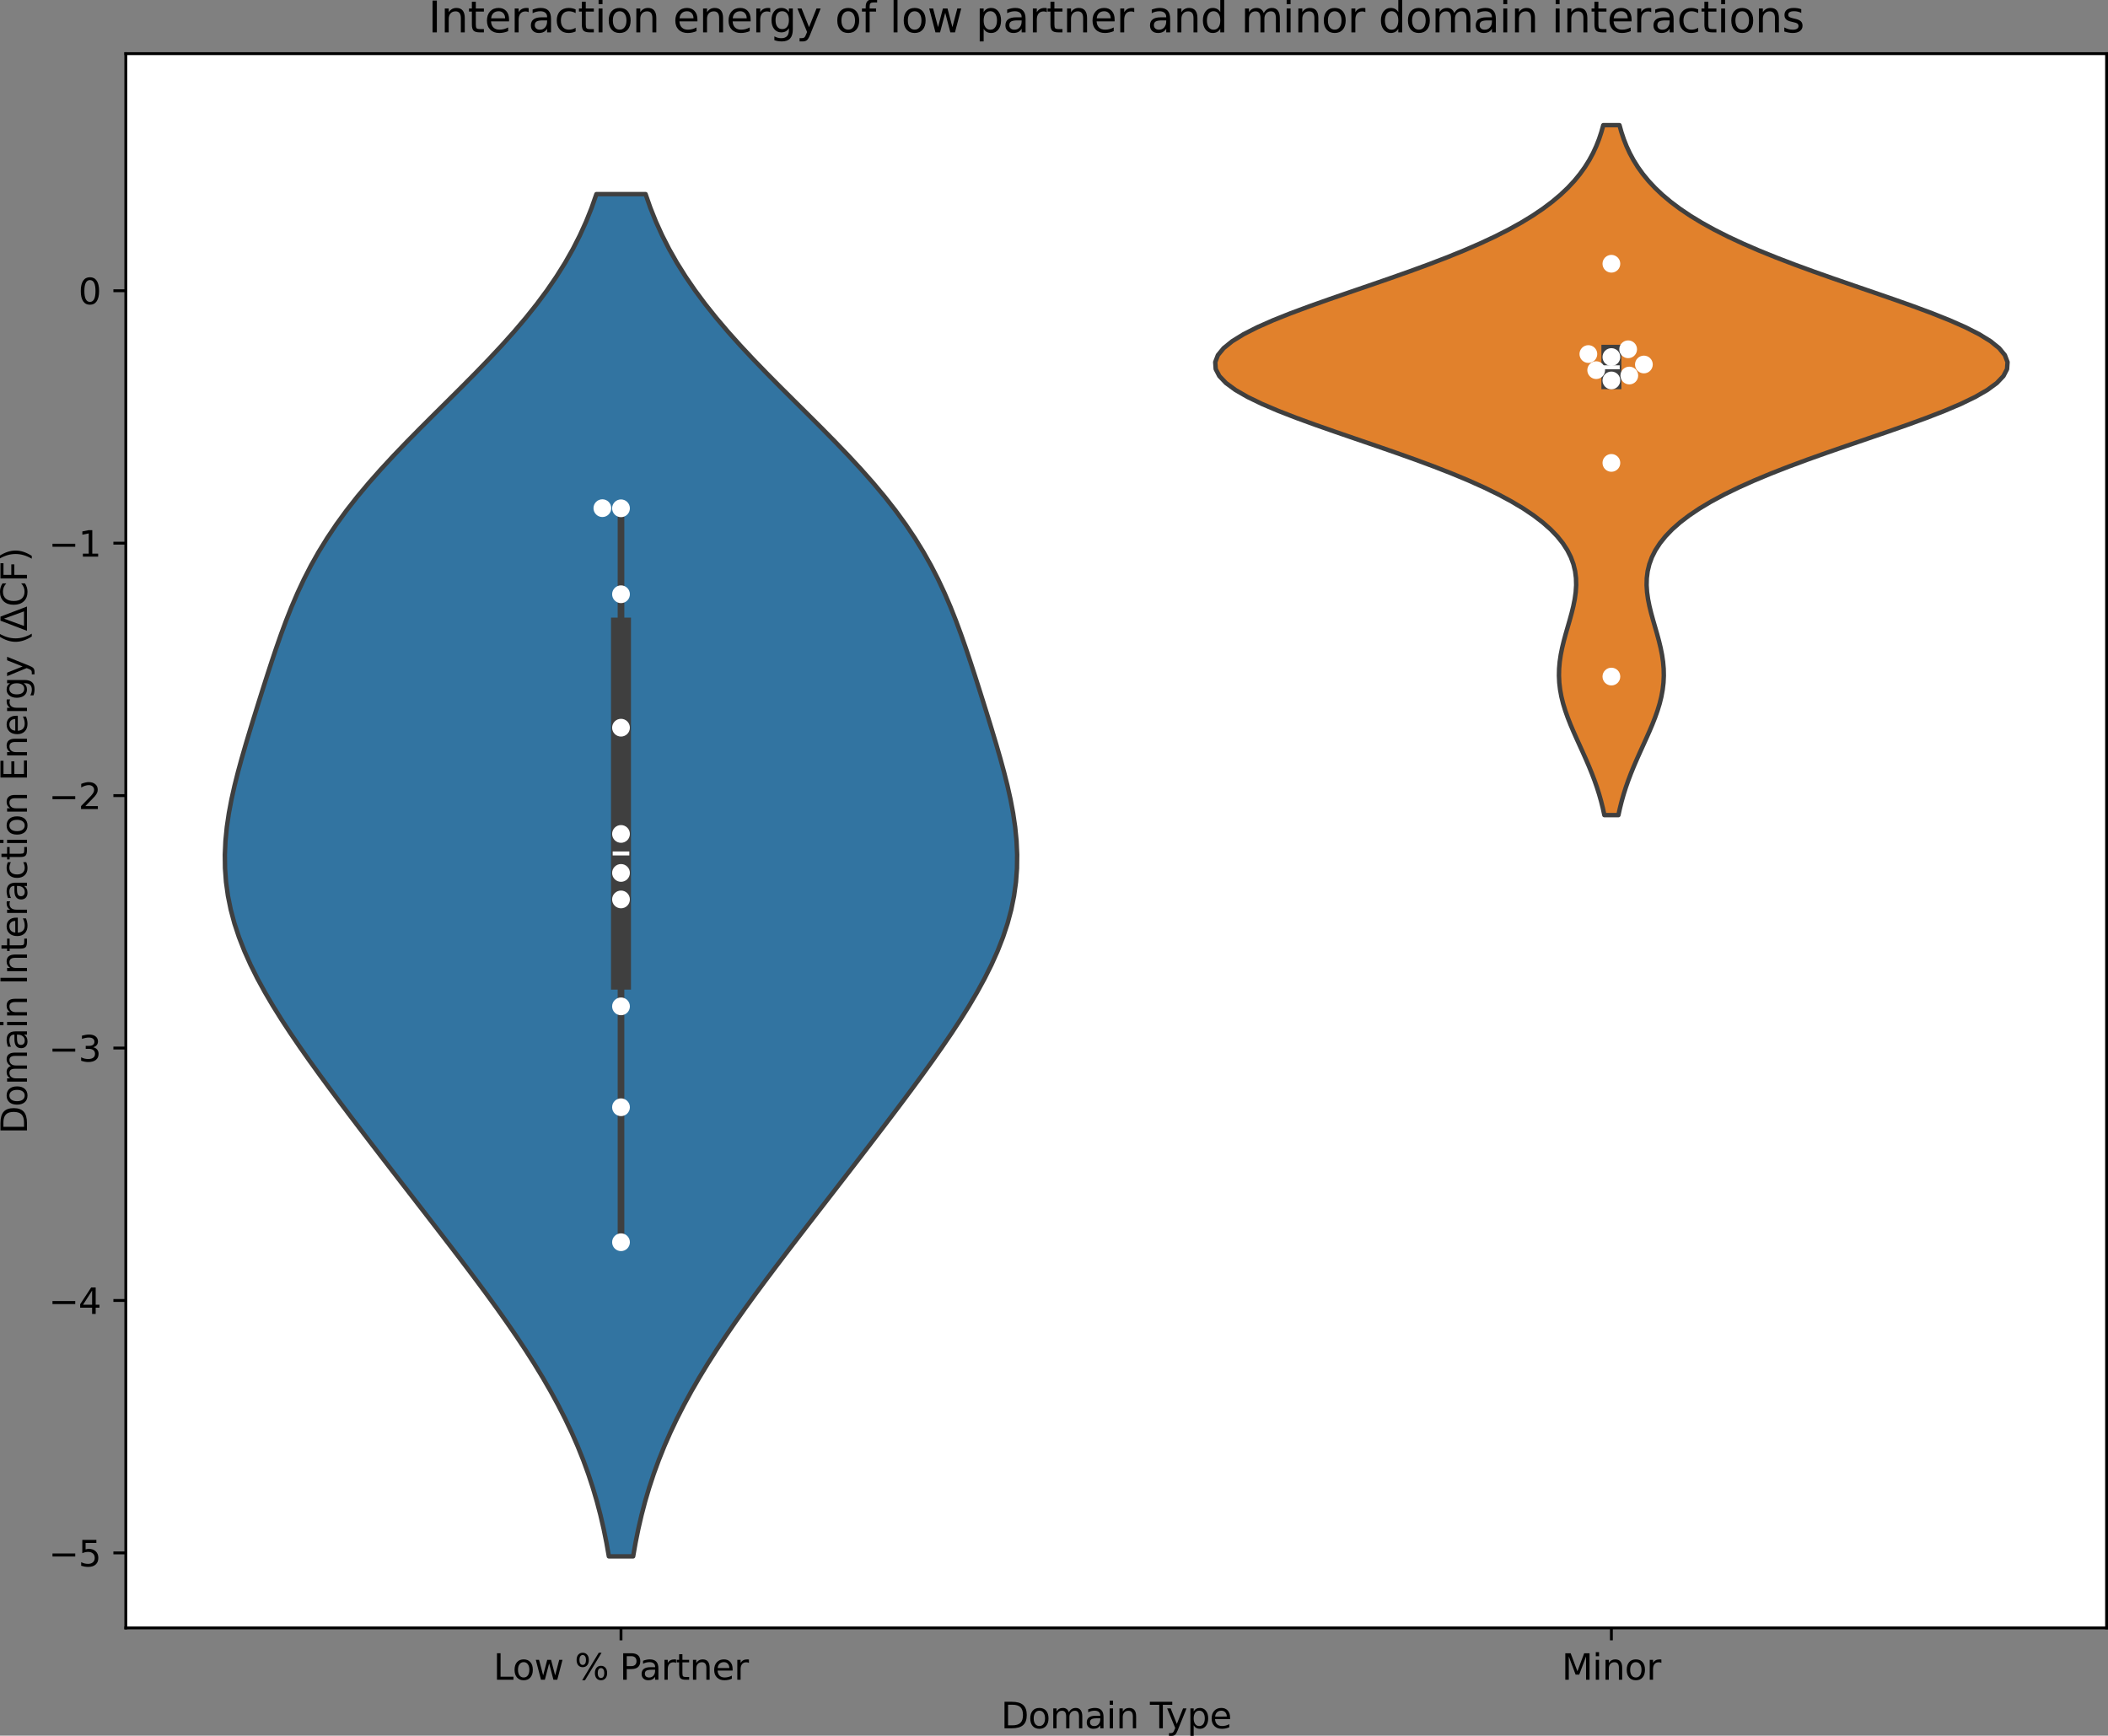 <?xml version="1.0" encoding="UTF-8" standalone="no"?>
<svg
   width="593.842pt"
   height="488.994pt"
   viewBox="0 0 593.842 488.994"
   version="1.1"
   id="svg173"
   sodipodi:docname="interaction_energy_violin.svg"
   inkscape:version="1.3.2 (091e20e, 2023-11-25)"
   inkscape:export-filename="interaction_energy_violin.pdf"
   inkscape:export-xdpi="600"
   inkscape:export-ydpi="600"
   xmlns:inkscape="http://www.inkscape.org/namespaces/inkscape"
   xmlns:sodipodi="http://sodipodi.sourceforge.net/DTD/sodipodi-0.dtd"
   xmlns:xlink="http://www.w3.org/1999/xlink"
   xmlns="http://www.w3.org/2000/svg"
   xmlns:svg="http://www.w3.org/2000/svg"
   xmlns:rdf="http://www.w3.org/1999/02/22-rdf-syntax-ns#"
   xmlns:cc="http://creativecommons.org/ns#"
   xmlns:dc="http://purl.org/dc/elements/1.1/">
  <rect x="0" y="0" width="593.842" height="488.994" fill="#808080" stroke="none"/>
  <sodipodi:namedview
     id="namedview173"
     pagecolor="#ffffff"
     bordercolor="#000000"
     borderopacity="0.25"
     inkscape:showpageshadow="2"
     inkscape:pageopacity="0.0"
     inkscape:pagecheckerboard="0"
     inkscape:deskcolor="#d1d1d1"
     inkscape:document-units="pt"
     inkscape:zoom="0.91609377"
     inkscape:cx="336.75592"
     inkscape:cy="162.64711"
     inkscape:window-width="2560"
     inkscape:window-height="1387"
     inkscape:window-x="1440"
     inkscape:window-y="25"
     inkscape:window-maximized="0"
     inkscape:current-layer="figure_1" />
  <defs
     id="defs1">
    <style
       type="text/css"
       id="style1">*{stroke-linejoin: round; stroke-linecap: butt}</style>
  </defs>
  <g
     id="figure_1"
     transform="translate(-54.558,-54.002)">
    <g
       id="axes_1">
      <g
         id="patch_2">
        <path
           d="M 90,512.64 H 648 V 69.12 H 90 Z"
           style="fill:#ffffff"
           id="path2" />
      </g>
      <g
         id="PolyCollection_1">
        <defs
           id="defs2">
          <path
             id="ma41def77f6"
             d="m 232.919,-83.52 h -6.839 l -0.683,-3.877 -0.786,-3.877 -0.898,-3.877 -1.018,-3.877 -1.145,-3.877 -1.278,-3.877 -1.415,-3.877 -1.556,-3.877 -1.698,-3.877 -1.839,-3.877 -1.978,-3.877 -2.113,-3.877 -2.242,-3.877 -2.363,-3.877 -2.475,-3.877 -2.576,-3.877 -2.667,-3.877 -2.745,-3.877 -2.812,-3.877 -2.867,-3.877 -2.911,-3.877 -2.945,-3.877 -2.969,-3.877 -2.986,-3.877 -2.996,-3.877 -3,-3.877 -3,-3.877 -2.996,-3.877 -2.988,-3.877 -2.978,-3.877 -2.963,-3.877 -2.945,-3.877 -2.92,-3.877 -2.888,-3.877 -2.847,-3.877 -2.794,-3.877 -2.727,-3.877 -2.644,-3.877 -2.543,-3.877 -2.422,-3.877 -2.281,-3.877 -2.119,-3.877 -1.936,-3.877 -1.734,-3.877 -1.515,-3.877 -1.282,-3.877 -1.038,-3.877 -0.788,-3.877 -0.536,-3.877 -0.288,-3.877 -0.049,-3.877 0.176,-3.877 0.383,-3.877 0.569,-3.877 0.73,-3.877 0.865,-3.877 0.975,-3.877 1.059,-3.877 1.12,-3.877 1.163,-3.877 1.19,-3.877 1.208,-3.877 1.222,-3.877 1.238,-3.877 1.262,-3.877 1.3,-3.877 1.356,-3.877 1.434,-3.877 1.536,-3.877 1.662,-3.877 1.814,-3.877 1.988,-3.877 2.181,-3.877 2.389,-3.877 2.605,-3.877 2.824,-3.877 3.039,-3.877 3.243,-3.877 3.429,-3.877 3.59,-3.877 3.723,-3.877 3.822,-3.877 3.884,-3.877 3.908,-3.877 3.893,-3.877 3.839,-3.877 3.749,-3.877 3.626,-3.877 3.473,-3.877 3.294,-3.877 3.096,-3.877 2.883,-3.877 2.659,-3.877 2.431,-3.877 2.202,-3.877 1.977,-3.877 1.76,-3.877 1.552,-3.877 1.357,-3.877 h 13.844 v 0 l 1.357,3.877 1.552,3.877 1.76,3.877 1.977,3.877 2.202,3.877 2.431,3.877 2.66,3.877 2.883,3.877 3.096,3.877 3.294,3.877 3.473,3.877 3.626,3.877 3.749,3.877 3.839,3.877 3.893,3.877 3.908,3.877 3.884,3.877 3.822,3.877 3.723,3.877 3.59,3.877 3.429,3.877 3.243,3.877 3.039,3.877 2.824,3.877 2.605,3.877 2.389,3.877 2.181,3.877 1.988,3.877 1.814,3.877 1.662,3.877 1.536,3.877 1.434,3.877 1.356,3.877 1.3,3.877 1.262,3.877 1.238,3.877 1.222,3.877 1.208,3.877 1.19,3.877 1.163,3.877 1.12,3.877 1.059,3.877 0.975,3.877 0.865,3.877 0.73,3.877 0.569,3.877 0.383,3.877 0.176,3.877 -0.049,3.877 -0.288,3.877 -0.536,3.877 -0.788,3.877 -1.038,3.877 -1.282,3.877 -1.515,3.877 -1.734,3.877 -1.936,3.877 -2.119,3.877 -2.281,3.877 -2.422,3.877 -2.543,3.877 -2.644,3.877 -2.727,3.877 -2.794,3.877 -2.847,3.877 -2.888,3.877 -2.92,3.877 -2.945,3.877 -2.963,3.877 -2.978,3.877 -2.988,3.877 -2.996,3.877 -3,3.877 -3,3.877 -2.996,3.877 -2.986,3.877 -2.969,3.877 -2.945,3.877 -2.911,3.877 -2.867,3.877 -2.812,3.877 -2.745,3.877 -2.667,3.877 -2.576,3.877 -2.475,3.877 -2.363,3.877 -2.242,3.877 -2.113,3.877 -1.978,3.877 -1.839,3.877 -1.698,3.877 -1.556,3.877 -1.415,3.877 -1.278,3.877 -1.145,3.877 -1.018,3.877 -0.898,3.877 -0.786,3.877 z"
             style="stroke:#3f3f3f;stroke-width:1.25" />
        </defs>
        <g
           clip-path="url(#pe96314f96b)"
           id="g2">
          <use
             xlink:href="#ma41def77f6"
             x="0"
             y="576"
             style="fill:#3274a1;stroke:#3f3f3f;stroke-width:1.25"
             id="use2" />
        </g>
      </g>
      <g
         id="PolyCollection_2">
        <defs
           id="defs3">
          <path
             id="m2956303114"
             d="m 510.481,-292.358 h -3.962 l -0.429,-1.963 -0.493,-1.963 -0.558,-1.963 -0.624,-1.963 -0.688,-1.963 -0.748,-1.963 -0.801,-1.963 -0.844,-1.963 -0.876,-1.963 -0.892,-1.963 -0.891,-1.963 -0.872,-1.963 -0.833,-1.963 -0.774,-1.963 -0.695,-1.963 -0.599,-1.963 -0.487,-1.963 -0.362,-1.963 -0.23,-1.963 -0.093,-1.963 0.042,-1.963 0.172,-1.963 0.29,-1.963 0.393,-1.963 0.475,-1.963 0.533,-1.963 0.565,-1.963 0.567,-1.963 0.54,-1.963 0.481,-1.963 0.392,-1.963 0.273,-1.963 0.126,-1.963 -0.049,-1.963 -0.249,-1.963 -0.472,-1.963 -0.718,-1.963 -0.984,-1.963 -1.269,-1.963 -1.571,-1.963 -1.889,-1.963 -2.222,-1.963 -2.568,-1.963 -2.925,-1.963 -3.288,-1.963 -3.655,-1.963 -4.019,-1.963 -4.374,-1.963 -4.71,-1.963 -5.018,-1.963 -5.287,-1.963 -5.503,-1.963 -5.655,-1.963 -5.729,-1.963 -5.715,-1.963 -5.601,-1.963 -5.381,-1.963 -5.05,-1.963 -4.608,-1.963 -4.058,-1.963 -3.41,-1.963 -2.675,-1.963 -1.871,-1.963 -1.018,-1.963 -0.137,-1.963 0.748,-1.963 1.611,-1.963 2.432,-1.963 3.188,-1.963 3.862,-1.963 4.441,-1.963 4.915,-1.963 5.279,-1.963 5.531,-1.963 5.677,-1.963 5.723,-1.963 5.678,-1.963 5.555,-1.963 5.365,-1.963 5.124,-1.963 4.843,-1.963 4.534,-1.963 4.21,-1.963 3.878,-1.963 3.548,-1.963 3.224,-1.963 2.912,-1.963 2.616,-1.963 2.337,-1.963 2.076,-1.963 1.834,-1.963 1.612,-1.963 1.409,-1.963 1.224,-1.963 1.057,-1.963 0.906,-1.963 0.772,-1.963 0.653,-1.963 0.548,-1.963 h 4.558 v 0 l 0.548,1.963 0.653,1.963 0.772,1.963 0.906,1.963 1.057,1.963 1.224,1.963 1.409,1.963 1.612,1.963 1.834,1.963 2.076,1.963 2.337,1.963 2.616,1.963 2.912,1.963 3.224,1.963 3.548,1.963 3.878,1.963 4.21,1.963 4.534,1.963 4.843,1.963 5.124,1.963 5.365,1.963 5.555,1.963 5.678,1.963 5.723,1.963 5.677,1.963 5.531,1.963 5.279,1.963 4.915,1.963 4.441,1.963 3.862,1.963 3.188,1.963 2.432,1.963 1.611,1.963 0.748,1.963 -0.137,1.963 -1.018,1.963 -1.871,1.963 -2.675,1.963 -3.41,1.963 -4.058,1.963 -4.608,1.963 -5.05,1.963 -5.381,1.963 -5.601,1.963 -5.715,1.963 -5.729,1.963 -5.655,1.963 -5.503,1.963 -5.287,1.963 -5.018,1.963 -4.71,1.963 -4.374,1.963 -4.019,1.963 -3.655,1.963 -3.288,1.963 -2.925,1.963 -2.568,1.963 -2.222,1.963 -1.889,1.963 -1.571,1.963 -1.269,1.963 -0.984,1.963 -0.718,1.963 -0.472,1.963 -0.249,1.963 -0.049,1.963 0.126,1.963 0.273,1.963 0.392,1.963 0.481,1.963 0.54,1.963 0.567,1.963 0.565,1.963 0.533,1.963 0.475,1.963 0.393,1.963 0.29,1.963 0.172,1.963 0.042,1.963 -0.093,1.963 -0.23,1.963 -0.362,1.963 -0.487,1.963 -0.599,1.963 -0.695,1.963 -0.774,1.963 -0.833,1.963 -0.872,1.963 -0.891,1.963 -0.892,1.963 -0.876,1.963 -0.844,1.963 -0.801,1.963 -0.748,1.963 -0.688,1.963 -0.624,1.963 -0.558,1.963 -0.493,1.963 z"
             style="stroke:#3f3f3f;stroke-width:1.25" />
        </defs>
        <g
           clip-path="url(#pe96314f96b)"
           id="g3">
          <use
             xlink:href="#m2956303114"
             x="0"
             y="576"
             style="fill:#e1812c;stroke:#3f3f3f;stroke-width:1.25"
             id="use3" />
        </g>
      </g>
      <g
         id="matplotlib.axis_1">
        <g
           id="xtick_1">
          <g
             id="line2d_1">
            <defs
               id="defs4">
              <path
                 id="m6e4cd64625"
                 d="M 0,0 V 3.5"
                 style="stroke:#000000;stroke-width:0.8" />
            </defs>
            <g
               id="g4">
              <use
                 xlink:href="#m6e4cd64625"
                 x="229.5"
                 y="512.64"
                 style="stroke:#000000;stroke-width:0.8"
                 id="use4" />
            </g>
          </g>
          <g
             id="text_1">
            <!-- Low % Partner -->
            <g
               transform="matrix(0.1,0,0,-0.1,193.554,527.238)"
               id="g17">
              <defs
                 id="defs5">
                <path
                   id="DejaVuSans-4c"
                   d="m 628,4666 h 631 V 531 H 3531 V 0 H 628 Z"
                   transform="scale(0.016)" />
                <path
                   id="DejaVuSans-6f"
                   d="m 1959,3097 q -462,0 -731,-361 -269,-361 -269,-989 0,-628 267,-989 268,-361 733,-361 460,0 728,362 269,363 269,988 0,622 -269,986 -268,364 -728,364 z m 0,487 q 750,0 1178,-488 429,-487 429,-1349 Q 3566,888 3137,398 2709,-91 1959,-91 1206,-91 779,398 353,888 353,1747 q 0,862 426,1349 427,488 1180,488 z"
                   transform="scale(0.016)" />
                <path
                   id="DejaVuSans-77"
                   d="m 269,3500 h 575 l 719,-2731 715,2731 h 678 l 719,-2731 716,2731 h 575 L 4050,0 H 3372 L 2619,2869 1863,0 h -679 z"
                   transform="scale(0.016)" />
                <path
                   id="DejaVuSans-20"
                   transform="scale(0.016)"
                   d="" />
                <path
                   id="DejaVuSans-25"
                   d="m 4653,2053 q -272,0 -427,-231 -154,-231 -154,-644 0,-406 154,-639 155,-233 427,-233 266,0 420,233 155,233 155,639 0,410 -155,642 -154,233 -420,233 z m 0,397 q 494,0 784,-344 291,-343 291,-928 0,-584 -292,-927 -292,-342 -783,-342 -500,0 -791,342 -290,343 -290,927 0,588 292,930 292,342 789,342 z M 1428,4353 q -269,0 -424,-233 -154,-232 -154,-639 0,-412 153,-644 153,-231 425,-231 272,0 426,231 155,232 155,644 0,403 -156,637 -156,235 -425,235 z m 2822,397 h 500 L 1831,-91 h -500 z m -2822,0 q 494,0 787,-342 294,-342 294,-927 0,-590 -292,-931 -292,-341 -789,-341 -497,0 -786,342 -289,343 -289,930 0,582 290,925 291,344 785,344 z"
                   transform="scale(0.016)" />
                <path
                   id="DejaVuSans-50"
                   d="M 1259,4147 V 2394 h 794 q 441,0 681,228 241,228 241,650 0,419 -241,647 -240,228 -681,228 z m -631,519 h 1425 q 785,0 1186,-355 402,-355 402,-1039 0,-691 -402,-1044 -401,-353 -1186,-353 H 1259 V 0 H 628 Z"
                   transform="scale(0.016)" />
                <path
                   id="DejaVuSans-61"
                   d="m 2194,1759 q -697,0 -966,-159 -269,-159 -269,-544 0,-306 202,-486 202,-179 548,-179 479,0 768,339 289,339 289,901 v 128 z m 1147,238 V 0 H 2766 V 531 Q 2569,213 2275,61 1981,-91 1556,-91 q -537,0 -855,302 -317,302 -317,808 0,590 395,890 396,300 1180,300 h 807 v 57 q 0,397 -261,614 -261,217 -733,217 -300,0 -585,-72 -284,-72 -546,-216 v 532 q 315,122 612,182 297,61 578,61 760,0 1135,-394 375,-393 375,-1193 z"
                   transform="scale(0.016)" />
                <path
                   id="DejaVuSans-72"
                   d="m 2631,2963 q -97,56 -211,82 -114,27 -251,27 -488,0 -749,-317 -261,-317 -261,-911 V 0 H 581 v 3500 h 578 v -544 q 182,319 472,473 291,155 707,155 59,0 131,-8 72,-7 159,-23 z"
                   transform="scale(0.016)" />
                <path
                   id="DejaVuSans-74"
                   d="M 1172,4494 V 3500 H 2356 V 3053 H 1172 V 1153 q 0,-428 117,-550 117,-122 477,-122 h 590 V 0 H 1766 Q 1100,0 847,248 594,497 594,1153 V 3053 H 172 v 447 h 422 v 994 z"
                   transform="scale(0.016)" />
                <path
                   id="DejaVuSans-6e"
                   d="M 3513,2113 V 0 h -575 v 2094 q 0,497 -194,743 -194,247 -581,247 -466,0 -735,-297 -269,-296 -269,-809 V 0 H 581 v 3500 h 578 v -544 q 207,316 486,472 280,156 646,156 603,0 912,-373 310,-373 310,-1098 z"
                   transform="scale(0.016)" />
                <path
                   id="DejaVuSans-65"
                   d="M 3597,1894 V 1613 H 953 q 38,-594 358,-905 320,-311 892,-311 331,0 642,81 311,81 618,244 V 178 Q 3153,47 2828,-22 2503,-91 2169,-91 1331,-91 842,396 353,884 353,1716 q 0,859 464,1363 464,505 1252,505 706,0 1117,-455 411,-454 411,-1235 z m -575,169 q -6,471 -264,752 -258,282 -683,282 -481,0 -770,-272 -289,-272 -333,-766 z"
                   transform="scale(0.016)" />
              </defs>
              <use
                 xlink:href="#DejaVuSans-4c"
                 id="use5" />
              <use
                 xlink:href="#DejaVuSans-6f"
                 x="53.963"
                 id="use6" />
              <use
                 xlink:href="#DejaVuSans-77"
                 x="115.145"
                 id="use7" />
              <use
                 xlink:href="#DejaVuSans-20"
                 x="196.932"
                 id="use8" />
              <use
                 xlink:href="#DejaVuSans-25"
                 x="228.719"
                 id="use9" />
              <use
                 xlink:href="#DejaVuSans-20"
                 x="323.738"
                 id="use10" />
              <use
                 xlink:href="#DejaVuSans-50"
                 x="355.525"
                 id="use11" />
              <use
                 xlink:href="#DejaVuSans-61"
                 x="411.328"
                 id="use12" />
              <use
                 xlink:href="#DejaVuSans-72"
                 x="472.607"
                 id="use13" />
              <use
                 xlink:href="#DejaVuSans-74"
                 x="513.721"
                 id="use14" />
              <use
                 xlink:href="#DejaVuSans-6e"
                 x="552.93"
                 id="use15" />
              <use
                 xlink:href="#DejaVuSans-65"
                 x="616.309"
                 id="use16" />
              <use
                 xlink:href="#DejaVuSans-72"
                 x="677.832"
                 id="use17" />
            </g>
          </g>
        </g>
        <g
           id="xtick_2">
          <g
             id="line2d_2">
            <g
               id="g18">
              <use
                 xlink:href="#m6e4cd64625"
                 x="508.5"
                 y="512.64"
                 style="stroke:#000000;stroke-width:0.8"
                 id="use18" />
            </g>
          </g>
          <g
             id="text_2">
            <!-- Minor -->
            <g
               transform="matrix(0.1,0,0,-0.1,494.513,527.238)"
               id="g23">
              <defs
                 id="defs18">
                <path
                   id="DejaVuSans-4d"
                   d="m 628,4666 h 941 L 2759,1491 3956,4666 h 941 V 0 H 4281 V 4097 L 3078,897 H 2444 L 1241,4097 V 0 H 628 Z"
                   transform="scale(0.016)" />
                <path
                   id="DejaVuSans-69"
                   d="m 603,3500 h 575 V 0 H 603 Z m 0,1363 h 575 V 4134 H 603 Z"
                   transform="scale(0.016)" />
              </defs>
              <use
                 xlink:href="#DejaVuSans-4d"
                 id="use19" />
              <use
                 xlink:href="#DejaVuSans-69"
                 x="86.279"
                 id="use20" />
              <use
                 xlink:href="#DejaVuSans-6e"
                 x="114.062"
                 id="use21" />
              <use
                 xlink:href="#DejaVuSans-6f"
                 x="177.441"
                 id="use22" />
              <use
                 xlink:href="#DejaVuSans-72"
                 x="238.623"
                 id="use23" />
            </g>
          </g>
        </g>
        <g
           id="text_3">
          <!-- Domain Type -->
          <g
             transform="matrix(0.1,0,0,-0.1,336.527,540.917)"
             id="g34">
            <defs
               id="defs23">
              <path
                 id="DejaVuSans-44"
                 d="M 1259,4147 V 519 h 763 q 966,0 1414,437 448,438 448,1382 0,937 -448,1373 -448,436 -1414,436 z m -631,519 h 1297 q 1356,0 1990,-564 635,-564 635,-1764 Q 4550,1131 3912,565 3275,0 1925,0 H 628 Z"
                 transform="scale(0.016)" />
              <path
                 id="DejaVuSans-6d"
                 d="m 3328,2828 q 216,388 516,572 300,184 706,184 547,0 844,-383 297,-382 297,-1088 V 0 h -578 v 2094 q 0,503 -179,746 -178,244 -543,244 -447,0 -707,-297 -259,-296 -259,-809 V 0 h -578 v 2094 q 0,506 -178,748 -178,242 -550,242 -441,0 -701,-298 -259,-298 -259,-808 V 0 H 581 v 3500 h 578 v -544 q 197,322 472,475 275,153 653,153 382,0 649,-194 267,-193 395,-562 z"
                 transform="scale(0.016)" />
              <path
                 id="DejaVuSans-54"
                 d="M -19,4666 H 3928 V 4134 H 2272 V 0 H 1638 V 4134 H -19 Z"
                 transform="scale(0.016)" />
              <path
                 id="DejaVuSans-79"
                 d="m 2059,-325 q -243,-625 -475,-815 -231,-191 -618,-191 H 506 v 481 h 338 q 237,0 368,113 132,112 291,531 L 1606,56 191,3500 H 800 L 1894,763 2988,3500 h 609 z"
                 transform="scale(0.016)" />
              <path
                 id="DejaVuSans-70"
                 d="M 1159,525 V -1331 H 581 v 4831 h 578 v -531 q 182,312 458,463 277,152 661,152 638,0 1036,-506 399,-506 399,-1331 0,-825 -399,-1332 -398,-506 -1036,-506 -384,0 -661,152 -276,152 -458,464 z m 1957,1222 q 0,634 -261,995 -261,361 -717,361 -457,0 -718,-361 -261,-361 -261,-995 0,-634 261,-995 261,-361 718,-361 456,0 717,361 261,361 261,995 z"
                 transform="scale(0.016)" />
            </defs>
            <use
               xlink:href="#DejaVuSans-44"
               id="use24" />
            <use
               xlink:href="#DejaVuSans-6f"
               x="77.002"
               id="use25" />
            <use
               xlink:href="#DejaVuSans-6d"
               x="138.184"
               id="use26" />
            <use
               xlink:href="#DejaVuSans-61"
               x="235.596"
               id="use27" />
            <use
               xlink:href="#DejaVuSans-69"
               x="296.875"
               id="use28" />
            <use
               xlink:href="#DejaVuSans-6e"
               x="324.658"
               id="use29" />
            <use
               xlink:href="#DejaVuSans-20"
               x="388.037"
               id="use30" />
            <use
               xlink:href="#DejaVuSans-54"
               x="419.824"
               id="use31" />
            <use
               xlink:href="#DejaVuSans-79"
               x="465.283"
               id="use32" />
            <use
               xlink:href="#DejaVuSans-70"
               x="524.463"
               id="use33" />
            <use
               xlink:href="#DejaVuSans-65"
               x="587.939"
               id="use34" />
          </g>
        </g>
      </g>
      <g
         id="matplotlib.axis_2">
        <g
           id="ytick_1">
          <g
             id="line2d_3">
            <defs
               id="defs34">
              <path
                 id="m616f04097d"
                 d="M 0,0 H -3.5"
                 style="stroke:#000000;stroke-width:0.8" />
            </defs>
            <g
               id="g35">
              <use
                 xlink:href="#m616f04097d"
                 x="90"
                 y="491.505"
                 style="stroke:#000000;stroke-width:0.8"
                 id="use35" />
            </g>
          </g>
          <g
             id="text_4">
            <!-- −5 -->
            <g
               transform="matrix(0.1,0,0,-0.1,68.258,495.305)"
               id="g37">
              <defs
                 id="defs35">
                <path
                   id="DejaVuSans-2212"
                   d="M 678,2272 H 4684 V 1741 H 678 Z"
                   transform="scale(0.016)" />
                <path
                   id="DejaVuSans-35"
                   d="M 691,4666 H 3169 V 4134 H 1269 V 2991 q 137,47 274,70 138,23 276,23 781,0 1237,-428 457,-428 457,-1159 Q 3513,744 3044,326 2575,-91 1722,-91 1428,-91 1123,-41 819,9 494,109 v 635 q 281,-153 581,-228 300,-75 634,-75 541,0 856,284 316,284 316,772 0,487 -316,771 -315,285 -856,285 -253,0 -505,-56 -251,-56 -513,-175 z"
                   transform="scale(0.016)" />
              </defs>
              <use
                 xlink:href="#DejaVuSans-2212"
                 id="use36" />
              <use
                 xlink:href="#DejaVuSans-35"
                 x="83.789"
                 id="use37" />
            </g>
          </g>
        </g>
        <g
           id="ytick_2">
          <g
             id="line2d_4">
            <g
               id="g38">
              <use
                 xlink:href="#m616f04097d"
                 x="90"
                 y="420.386"
                 style="stroke:#000000;stroke-width:0.8"
                 id="use38" />
            </g>
          </g>
          <g
             id="text_5">
            <!-- −4 -->
            <g
               transform="matrix(0.1,0,0,-0.1,68.258,424.186)"
               id="g40">
              <defs
                 id="defs38">
                <path
                   id="DejaVuSans-34"
                   d="M 2419,4116 825,1625 h 1594 z m -166,550 h 794 V 1625 h 666 V 1100 H 3047 V 0 H 2419 V 1100 H 313 v 609 z"
                   transform="scale(0.016)" />
              </defs>
              <use
                 xlink:href="#DejaVuSans-2212"
                 id="use39" />
              <use
                 xlink:href="#DejaVuSans-34"
                 x="83.789"
                 id="use40" />
            </g>
          </g>
        </g>
        <g
           id="ytick_3">
          <g
             id="line2d_5">
            <g
               id="g41">
              <use
                 xlink:href="#m616f04097d"
                 x="90"
                 y="349.267"
                 style="stroke:#000000;stroke-width:0.8"
                 id="use41" />
            </g>
          </g>
          <g
             id="text_6">
            <!-- −3 -->
            <g
               transform="matrix(0.1,0,0,-0.1,68.258,353.066)"
               id="g43">
              <defs
                 id="defs41">
                <path
                   id="DejaVuSans-33"
                   d="m 2597,2516 q 453,-97 707,-404 255,-306 255,-756 0,-690 -475,-1069 -475,-378 -1350,-378 -293,0 -604,58 -311,58 -642,174 v 609 q 262,-153 574,-231 313,-78 654,-78 593,0 904,234 311,234 311,681 0,413 -289,645 -289,233 -804,233 h -544 v 519 h 569 q 465,0 712,186 247,186 247,536 0,359 -255,551 -254,193 -729,193 -260,0 -557,-57 -297,-56 -653,-174 v 562 q 360,100 674,150 314,50 592,50 719,0 1137,-327 419,-326 419,-882 0,-388 -222,-655 -222,-267 -631,-370 z"
                   transform="scale(0.016)" />
              </defs>
              <use
                 xlink:href="#DejaVuSans-2212"
                 id="use42" />
              <use
                 xlink:href="#DejaVuSans-33"
                 x="83.789"
                 id="use43" />
            </g>
          </g>
        </g>
        <g
           id="ytick_4">
          <g
             id="line2d_6">
            <g
               id="g44">
              <use
                 xlink:href="#m616f04097d"
                 x="90"
                 y="278.148"
                 style="stroke:#000000;stroke-width:0.8"
                 id="use44" />
            </g>
          </g>
          <g
             id="text_7">
            <!-- −2 -->
            <g
               transform="matrix(0.1,0,0,-0.1,68.258,281.947)"
               id="g46">
              <defs
                 id="defs44">
                <path
                   id="DejaVuSans-32"
                   d="M 1228,531 H 3431 V 0 H 469 v 531 q 359,372 979,998 621,627 780,809 303,340 423,576 121,236 121,464 0,372 -261,606 -261,235 -680,235 -297,0 -627,-103 -329,-103 -704,-313 v 638 q 381,153 712,231 332,78 607,78 725,0 1156,-363 431,-362 431,-968 0,-288 -108,-546 -107,-257 -392,-607 -78,-91 -497,-524 Q 1991,1309 1228,531 Z"
                   transform="scale(0.016)" />
              </defs>
              <use
                 xlink:href="#DejaVuSans-2212"
                 id="use45" />
              <use
                 xlink:href="#DejaVuSans-32"
                 x="83.789"
                 id="use46" />
            </g>
          </g>
        </g>
        <g
           id="ytick_5">
          <g
             id="line2d_7">
            <g
               id="g47">
              <use
                 xlink:href="#m616f04097d"
                 x="90"
                 y="207.029"
                 style="stroke:#000000;stroke-width:0.8"
                 id="use47" />
            </g>
          </g>
          <g
             id="text_8">
            <!-- −1 -->
            <g
               transform="matrix(0.1,0,0,-0.1,68.258,210.828)"
               id="g49">
              <defs
                 id="defs47">
                <path
                   id="DejaVuSans-31"
                   d="M 794,531 H 1825 V 4091 L 703,3866 v 575 l 1116,225 h 631 V 531 H 3481 V 0 H 794 Z"
                   transform="scale(0.016)" />
              </defs>
              <use
                 xlink:href="#DejaVuSans-2212"
                 id="use48" />
              <use
                 xlink:href="#DejaVuSans-31"
                 x="83.789"
                 id="use49" />
            </g>
          </g>
        </g>
        <g
           id="ytick_6">
          <g
             id="line2d_8">
            <g
               id="g50">
              <use
                 xlink:href="#m616f04097d"
                 x="90"
                 y="135.91"
                 style="stroke:#000000;stroke-width:0.8"
                 id="use50" />
            </g>
          </g>
          <g
             id="text_9">
            <!-- 0 -->
            <g
               transform="matrix(0.1,0,0,-0.1,76.638,139.709)"
               id="g51">
              <defs
                 id="defs50">
                <path
                   id="DejaVuSans-30"
                   d="m 2034,4250 q -487,0 -733,-480 -245,-479 -245,-1442 0,-959 245,-1439 246,-480 733,-480 491,0 736,480 246,480 246,1439 0,963 -246,1442 -245,480 -736,480 z m 0,500 q 785,0 1199,-621 414,-620 414,-1801 0,-1178 -414,-1799 -414,-620 -1199,-620 -784,0 -1198,620 -414,621 -414,1799 0,1181 414,1801 414,621 1198,621 z"
                   transform="scale(0.016)" />
              </defs>
              <use
                 xlink:href="#DejaVuSans-30"
                 id="use51" />
            </g>
          </g>
        </g>
        <g
           id="text_10">
          <!-- Domain Interaction Energy ($\Delta$CF) -->
          <g
             transform="matrix(0,-0.1,-0.1,0,62.158,373.48)"
             id="g82">
            <defs
               id="defs51">
              <path
                 id="DejaVuSans-49"
                 d="m 628,4666 h 631 V 0 H 628 Z"
                 transform="scale(0.016)" />
              <path
                 id="DejaVuSans-63"
                 d="m 3122,3366 v -538 q -244,135 -489,202 -245,67 -495,67 -560,0 -870,-355 -309,-354 -309,-995 0,-641 309,-996 310,-354 870,-354 250,0 495,67 245,67 489,202 V 134 Q 2881,22 2623,-34 2366,-91 2075,-91 1284,-91 818,406 353,903 353,1747 q 0,856 470,1346 471,491 1290,491 265,0 518,-55 253,-54 491,-163 z"
                 transform="scale(0.016)" />
              <path
                 id="DejaVuSans-45"
                 d="M 628,4666 H 3578 V 4134 H 1259 V 2753 H 3481 V 2222 H 1259 V 531 H 3634 V 0 H 628 Z"
                 transform="scale(0.016)" />
              <path
                 id="DejaVuSans-67"
                 d="m 2906,1791 q 0,625 -258,968 -257,344 -723,344 -462,0 -720,-344 -258,-343 -258,-968 0,-622 258,-966 258,-344 720,-344 466,0 723,344 258,344 258,966 z M 3481,434 q 0,-893 -397,-1329 -396,-436 -1215,-436 -303,0 -572,45 -269,45 -522,139 v 559 q 253,-137 500,-202 247,-66 503,-66 566,0 847,295 281,295 281,892 V 616 Q 2728,306 2450,153 2172,0 1784,0 1141,0 747,490 353,981 353,1791 q 0,812 394,1302 394,491 1037,491 388,0 666,-153 278,-153 456,-462 v 531 h 575 z"
                 transform="scale(0.016)" />
              <path
                 id="DejaVuSans-28"
                 d="m 1984,4856 q -418,-718 -622,-1422 -203,-703 -203,-1425 0,-721 205,-1429 205,-708 620,-1424 h -500 q -468,735 -701,1444 -233,709 -233,1409 0,697 231,1403 232,707 703,1444 z"
                 transform="scale(0.016)" />
              <path
                 id="DejaVuSans-394"
                 d="M 2188,4044 906,525 H 3472 Z M 50,0 1831,4666 h 716 L 4325,0 Z"
                 transform="scale(0.016)" />
              <path
                 id="DejaVuSans-43"
                 d="m 4122,4306 v -665 q -319,297 -680,443 -361,147 -767,147 -800,0 -1225,-489 -425,-489 -425,-1414 0,-922 425,-1411 425,-489 1225,-489 406,0 767,147 361,147 680,444 V 359 Q 3791,134 3420,21 3050,-91 2638,-91 1578,-91 968,557 359,1206 359,2328 q 0,1125 609,1773 610,649 1670,649 418,0 788,-111 371,-111 696,-333 z"
                 transform="scale(0.016)" />
              <path
                 id="DejaVuSans-46"
                 d="M 628,4666 H 3309 V 4134 H 1259 V 2759 H 3109 V 2228 H 1259 V 0 H 628 Z"
                 transform="scale(0.016)" />
              <path
                 id="DejaVuSans-29"
                 d="m 513,4856 h 500 q 468,-737 701,-1444 233,-706 233,-1403 0,-700 -233,-1409 -233,-709 -701,-1444 H 513 q 415,716 620,1424 205,708 205,1429 0,722 -205,1425 -205,704 -620,1422 z"
                 transform="scale(0.016)" />
            </defs>
            <use
               xlink:href="#DejaVuSans-44"
               transform="translate(0,0.016)"
               id="use52" />
            <use
               xlink:href="#DejaVuSans-6f"
               transform="translate(77.002,0.016)"
               id="use53" />
            <use
               xlink:href="#DejaVuSans-6d"
               transform="translate(138.184,0.016)"
               id="use54" />
            <use
               xlink:href="#DejaVuSans-61"
               transform="translate(235.596,0.016)"
               id="use55" />
            <use
               xlink:href="#DejaVuSans-69"
               transform="translate(296.875,0.016)"
               id="use56" />
            <use
               xlink:href="#DejaVuSans-6e"
               transform="translate(324.658,0.016)"
               id="use57" />
            <use
               xlink:href="#DejaVuSans-20"
               transform="translate(388.037,0.016)"
               id="use58" />
            <use
               xlink:href="#DejaVuSans-49"
               transform="translate(419.824,0.016)"
               id="use59" />
            <use
               xlink:href="#DejaVuSans-6e"
               transform="translate(449.316,0.016)"
               id="use60" />
            <use
               xlink:href="#DejaVuSans-74"
               transform="translate(512.695,0.016)"
               id="use61" />
            <use
               xlink:href="#DejaVuSans-65"
               transform="translate(551.904,0.016)"
               id="use62" />
            <use
               xlink:href="#DejaVuSans-72"
               transform="translate(613.428,0.016)"
               id="use63" />
            <use
               xlink:href="#DejaVuSans-61"
               transform="translate(654.541,0.016)"
               id="use64" />
            <use
               xlink:href="#DejaVuSans-63"
               transform="translate(715.82,0.016)"
               id="use65" />
            <use
               xlink:href="#DejaVuSans-74"
               transform="translate(770.801,0.016)"
               id="use66" />
            <use
               xlink:href="#DejaVuSans-69"
               transform="translate(810.01,0.016)"
               id="use67" />
            <use
               xlink:href="#DejaVuSans-6f"
               transform="translate(837.793,0.016)"
               id="use68" />
            <use
               xlink:href="#DejaVuSans-6e"
               transform="translate(898.975,0.016)"
               id="use69" />
            <use
               xlink:href="#DejaVuSans-20"
               transform="translate(962.354,0.016)"
               id="use70" />
            <use
               xlink:href="#DejaVuSans-45"
               transform="translate(994.141,0.016)"
               id="use71" />
            <use
               xlink:href="#DejaVuSans-6e"
               transform="translate(1057.324,0.016)"
               id="use72" />
            <use
               xlink:href="#DejaVuSans-65"
               transform="translate(1120.703,0.016)"
               id="use73" />
            <use
               xlink:href="#DejaVuSans-72"
               transform="translate(1182.227,0.016)"
               id="use74" />
            <use
               xlink:href="#DejaVuSans-67"
               transform="translate(1223.34,0.016)"
               id="use75" />
            <use
               xlink:href="#DejaVuSans-79"
               transform="translate(1286.816,0.016)"
               id="use76" />
            <use
               xlink:href="#DejaVuSans-20"
               transform="translate(1345.996,0.016)"
               id="use77" />
            <use
               xlink:href="#DejaVuSans-28"
               transform="translate(1377.783,0.016)"
               id="use78" />
            <use
               xlink:href="#DejaVuSans-394"
               transform="translate(1416.797,0.016)"
               id="use79" />
            <use
               xlink:href="#DejaVuSans-43"
               transform="translate(1485.205,0.016)"
               id="use80" />
            <use
               xlink:href="#DejaVuSans-46"
               transform="translate(1555.029,0.016)"
               id="use81" />
            <use
               xlink:href="#DejaVuSans-29"
               transform="translate(1612.549,0.016)"
               id="use82" />
          </g>
        </g>
      </g>
      <g
         id="line2d_9">
        <path
           d="M 229.5,403.979 V 197.168"
           clip-path="url(#pe96314f96b)"
           style="fill:none;stroke:#3f3f3f;stroke-width:1.875;stroke-linecap:square"
           id="path82" />
      </g>
      <g
         id="line2d_10">
        <path
           d="M 229.5,329.995 V 230.82"
           clip-path="url(#pe96314f96b)"
           style="fill:none;stroke:#3f3f3f;stroke-width:5.625;stroke-linecap:square"
           id="path83" />
      </g>
      <g
         id="line2d_11">
        <path
           d="M 229.5,294.442"
           clip-path="url(#pe96314f96b)"
           style="fill:none;stroke:#3f3f3f;stroke-width:1.5;stroke-linecap:square"
           id="path84" />
        <defs
           id="defs84">
          <path
             id="mbc14132798"
             d="m 2.344,0 h -4.688"
             style="stroke:#ffffff;stroke-width:1.125" />
        </defs>
        <g
           clip-path="url(#pe96314f96b)"
           id="g84">
          <use
             xlink:href="#mbc14132798"
             x="229.5"
             y="294.442"
             style="fill:#ffffff;stroke:#ffffff;stroke-width:1.125"
             id="use84" />
        </g>
      </g>
      <g
         id="line2d_12">
        <path
           d="m 508.5,161.182 v -8.774"
           clip-path="url(#pe96314f96b)"
           style="fill:none;stroke:#3f3f3f;stroke-width:1.875;stroke-linecap:square"
           id="path85" />
      </g>
      <g
         id="line2d_13">
        <path
           d="m 508.5,160.837 v -6.878"
           clip-path="url(#pe96314f96b)"
           style="fill:none;stroke:#3f3f3f;stroke-width:5.625;stroke-linecap:square"
           id="path86" />
      </g>
      <g
         id="line2d_14">
        <path
           d="M 508.5,157.488"
           clip-path="url(#pe96314f96b)"
           style="fill:none;stroke:#3f3f3f;stroke-width:1.5;stroke-linecap:square"
           id="path87" />
        <g
           clip-path="url(#pe96314f96b)"
           id="g87">
          <use
             xlink:href="#mbc14132798"
             x="508.5"
             y="157.488"
             style="fill:#ffffff;stroke:#ffffff;stroke-width:1.125"
             id="use87" />
        </g>
      </g>
      <g
         id="patch_3">
        <path
           d="M 90,512.64 V 69.12"
           style="fill:none;stroke:#000000;stroke-width:0.8;stroke-linecap:square;stroke-linejoin:miter"
           id="path88" />
      </g>
      <g
         id="patch_4">
        <path
           d="M 648,512.64 V 69.12"
           style="fill:none;stroke:#000000;stroke-width:0.8;stroke-linecap:square;stroke-linejoin:miter"
           id="path89" />
      </g>
      <g
         id="patch_5">
        <path
           d="M 90,512.64 H 648"
           style="fill:none;stroke:#000000;stroke-width:0.8;stroke-linecap:square;stroke-linejoin:miter"
           id="path90" />
      </g>
      <g
         id="patch_6">
        <path
           d="M 90,69.12 H 648"
           style="fill:none;stroke:#000000;stroke-width:0.8;stroke-linecap:square;stroke-linejoin:miter"
           id="path91" />
      </g>
      <g
         id="PathCollection_1">
        <defs
           id="defs91">
          <path
             id="mc4d1317932"
             d="M 0,2.5 C 0.663,2.5 1.299,2.237 1.768,1.768 2.237,1.299 2.5,0.663 2.5,0 2.5,-0.663 2.237,-1.299 1.768,-1.768 1.299,-2.237 0.663,-2.5 0,-2.5 c -0.663,0 -1.299,0.263 -1.768,0.732 C -2.237,-1.299 -2.5,-0.663 -2.5,0 c 0,0.663 0.263,1.299 0.732,1.768 C -1.299,2.237 -0.663,2.5 0,2.5 Z" />
        </defs>
        <g
           clip-path="url(#pe96314f96b)"
           id="g100">
          <use
             xlink:href="#mc4d1317932"
             x="224.25"
             y="197.168"
             style="fill:#ffffff"
             id="use91" />
          <use
             xlink:href="#mc4d1317932"
             x="229.5"
             y="197.206"
             style="fill:#ffffff"
             id="use92" />
          <use
             xlink:href="#mc4d1317932"
             x="229.5"
             y="299.934"
             style="fill:#ffffff"
             id="use93" />
          <use
             xlink:href="#mc4d1317932"
             x="229.5"
             y="288.949"
             style="fill:#ffffff"
             id="use94" />
          <use
             xlink:href="#mc4d1317932"
             x="229.5"
             y="221.421"
             style="fill:#ffffff"
             id="use95" />
          <use
             xlink:href="#mc4d1317932"
             x="229.5"
             y="337.526"
             style="fill:#ffffff"
             id="use96" />
          <use
             xlink:href="#mc4d1317932"
             x="229.5"
             y="307.402"
             style="fill:#ffffff"
             id="use97" />
          <use
             xlink:href="#mc4d1317932"
             x="229.5"
             y="403.979"
             style="fill:#ffffff"
             id="use98" />
          <use
             xlink:href="#mc4d1317932"
             x="229.5"
             y="259.014"
             style="fill:#ffffff"
             id="use99" />
          <use
             xlink:href="#mc4d1317932"
             x="229.5"
             y="365.952"
             style="fill:#ffffff"
             id="use100" />
        </g>
      </g>
      <g
         id="PathCollection_2">
        <g
           clip-path="url(#pe96314f96b)"
           id="g110">
          <use
             xlink:href="#mc4d1317932"
             x="508.5"
             y="244.614"
             style="fill:#ffffff"
             id="use101" />
          <use
             xlink:href="#mc4d1317932"
             x="513.547"
             y="159.803"
             style="fill:#ffffff"
             id="use102" />
          <use
             xlink:href="#mc4d1317932"
             x="508.5"
             y="154.594"
             style="fill:#ffffff"
             id="use103" />
          <use
             xlink:href="#mc4d1317932"
             x="502.013"
             y="153.748"
             style="fill:#ffffff"
             id="use104" />
          <use
             xlink:href="#mc4d1317932"
             x="513.222"
             y="152.408"
             style="fill:#ffffff"
             id="use105" />
          <use
             xlink:href="#mc4d1317932"
             x="517.656"
             y="156.692"
             style="fill:#ffffff"
             id="use106" />
          <use
             xlink:href="#mc4d1317932"
             x="508.5"
             y="161.182"
             style="fill:#ffffff"
             id="use107" />
          <use
             xlink:href="#mc4d1317932"
             x="508.5"
             y="128.309"
             style="fill:#ffffff"
             id="use108" />
          <use
             xlink:href="#mc4d1317932"
             x="504.221"
             y="158.284"
             style="fill:#ffffff"
             id="use109" />
          <use
             xlink:href="#mc4d1317932"
             x="508.5"
             y="184.416"
             style="fill:#ffffff"
             id="use110" />
        </g>
      </g>
      <g
         id="text_11">
        <!-- Interaction energy of low partner and minor domain interactions -->
        <g
           transform="matrix(0.12,0,0,-0.12,175.206,63.12)"
           id="g173">
          <defs
             id="defs110">
            <path
               id="DejaVuSans-66"
               d="m 2375,4863 v -479 h -550 q -309,0 -430,-125 -120,-125 -120,-450 v -309 h 947 V 3053 H 1275 V 0 H 697 V 3053 H 147 v 447 h 550 v 244 q 0,584 272,851 272,268 862,268 z"
               transform="scale(0.016)" />
            <path
               id="DejaVuSans-6c"
               d="m 603,4863 h 575 V 0 H 603 Z"
               transform="scale(0.016)" />
            <path
               id="DejaVuSans-64"
               d="m 2906,2969 v 1894 h 575 V 0 H 2906 V 525 Q 2725,213 2448,61 2172,-91 1784,-91 1150,-91 751,415 353,922 353,1747 q 0,825 398,1331 399,506 1033,506 388,0 664,-152 277,-151 458,-463 z M 947,1747 q 0,-634 261,-995 261,-361 717,-361 456,0 718,361 263,361 263,995 0,634 -263,995 -262,361 -718,361 -456,0 -717,-361 -261,-361 -261,-995 z"
               transform="scale(0.016)" />
            <path
               id="DejaVuSans-73"
               d="m 2834,3397 v -544 q -243,125 -506,187 -262,63 -544,63 -428,0 -642,-131 -214,-131 -214,-394 0,-200 153,-314 153,-114 616,-217 l 197,-44 q 612,-131 870,-370 258,-239 258,-667 0,-488 -386,-773 Q 2250,-91 1575,-91 1294,-91 989,-36 684,19 347,128 v 594 q 319,-166 628,-249 309,-82 613,-82 406,0 624,139 219,139 219,392 0,234 -158,359 -157,125 -692,241 l -200,47 q -534,112 -772,345 -237,233 -237,639 0,494 350,762 350,269 994,269 318,0 599,-47 282,-46 519,-140 z"
               transform="scale(0.016)" />
          </defs>
          <use
             xlink:href="#DejaVuSans-49"
             id="use111" />
          <use
             xlink:href="#DejaVuSans-6e"
             x="29.492"
             id="use112" />
          <use
             xlink:href="#DejaVuSans-74"
             x="92.871"
             id="use113" />
          <use
             xlink:href="#DejaVuSans-65"
             x="132.08"
             id="use114" />
          <use
             xlink:href="#DejaVuSans-72"
             x="193.604"
             id="use115" />
          <use
             xlink:href="#DejaVuSans-61"
             x="234.717"
             id="use116" />
          <use
             xlink:href="#DejaVuSans-63"
             x="295.996"
             id="use117" />
          <use
             xlink:href="#DejaVuSans-74"
             x="350.977"
             id="use118" />
          <use
             xlink:href="#DejaVuSans-69"
             x="390.186"
             id="use119" />
          <use
             xlink:href="#DejaVuSans-6f"
             x="417.969"
             id="use120" />
          <use
             xlink:href="#DejaVuSans-6e"
             x="479.15"
             id="use121" />
          <use
             xlink:href="#DejaVuSans-20"
             x="542.529"
             id="use122" />
          <use
             xlink:href="#DejaVuSans-65"
             x="574.316"
             id="use123" />
          <use
             xlink:href="#DejaVuSans-6e"
             x="635.84"
             id="use124" />
          <use
             xlink:href="#DejaVuSans-65"
             x="699.219"
             id="use125" />
          <use
             xlink:href="#DejaVuSans-72"
             x="760.742"
             id="use126" />
          <use
             xlink:href="#DejaVuSans-67"
             x="800.105"
             id="use127" />
          <use
             xlink:href="#DejaVuSans-79"
             x="863.582"
             id="use128" />
          <use
             xlink:href="#DejaVuSans-20"
             x="922.762"
             id="use129" />
          <use
             xlink:href="#DejaVuSans-6f"
             x="954.549"
             id="use130" />
          <use
             xlink:href="#DejaVuSans-66"
             x="1015.731"
             id="use131" />
          <use
             xlink:href="#DejaVuSans-20"
             x="1050.936"
             id="use132" />
          <use
             xlink:href="#DejaVuSans-6c"
             x="1082.723"
             id="use133" />
          <use
             xlink:href="#DejaVuSans-6f"
             x="1110.506"
             id="use134" />
          <use
             xlink:href="#DejaVuSans-77"
             x="1171.688"
             id="use135" />
          <use
             xlink:href="#DejaVuSans-20"
             x="1253.475"
             id="use136" />
          <use
             xlink:href="#DejaVuSans-70"
             x="1285.262"
             id="use137" />
          <use
             xlink:href="#DejaVuSans-61"
             x="1348.738"
             id="use138" />
          <use
             xlink:href="#DejaVuSans-72"
             x="1410.018"
             id="use139" />
          <use
             xlink:href="#DejaVuSans-74"
             x="1451.131"
             id="use140" />
          <use
             xlink:href="#DejaVuSans-6e"
             x="1490.34"
             id="use141" />
          <use
             xlink:href="#DejaVuSans-65"
             x="1553.719"
             id="use142" />
          <use
             xlink:href="#DejaVuSans-72"
             x="1615.242"
             id="use143" />
          <use
             xlink:href="#DejaVuSans-20"
             x="1656.355"
             id="use144" />
          <use
             xlink:href="#DejaVuSans-61"
             x="1688.143"
             id="use145" />
          <use
             xlink:href="#DejaVuSans-6e"
             x="1749.422"
             id="use146" />
          <use
             xlink:href="#DejaVuSans-64"
             x="1812.801"
             id="use147" />
          <use
             xlink:href="#DejaVuSans-20"
             x="1876.277"
             id="use148" />
          <use
             xlink:href="#DejaVuSans-6d"
             x="1908.064"
             id="use149" />
          <use
             xlink:href="#DejaVuSans-69"
             x="2005.477"
             id="use150" />
          <use
             xlink:href="#DejaVuSans-6e"
             x="2033.26"
             id="use151" />
          <use
             xlink:href="#DejaVuSans-6f"
             x="2096.639"
             id="use152" />
          <use
             xlink:href="#DejaVuSans-72"
             x="2157.82"
             id="use153" />
          <use
             xlink:href="#DejaVuSans-20"
             x="2198.934"
             id="use154" />
          <use
             xlink:href="#DejaVuSans-64"
             x="2230.721"
             id="use155" />
          <use
             xlink:href="#DejaVuSans-6f"
             x="2294.197"
             id="use156" />
          <use
             xlink:href="#DejaVuSans-6d"
             x="2355.379"
             id="use157" />
          <use
             xlink:href="#DejaVuSans-61"
             x="2452.791"
             id="use158" />
          <use
             xlink:href="#DejaVuSans-69"
             x="2514.07"
             id="use159" />
          <use
             xlink:href="#DejaVuSans-6e"
             x="2541.854"
             id="use160" />
          <use
             xlink:href="#DejaVuSans-20"
             x="2605.232"
             id="use161" />
          <use
             xlink:href="#DejaVuSans-69"
             x="2637.019"
             id="use162" />
          <use
             xlink:href="#DejaVuSans-6e"
             x="2664.803"
             id="use163" />
          <use
             xlink:href="#DejaVuSans-74"
             x="2728.182"
             id="use164" />
          <use
             xlink:href="#DejaVuSans-65"
             x="2767.391"
             id="use165" />
          <use
             xlink:href="#DejaVuSans-72"
             x="2828.914"
             id="use166" />
          <use
             xlink:href="#DejaVuSans-61"
             x="2870.027"
             id="use167" />
          <use
             xlink:href="#DejaVuSans-63"
             x="2931.307"
             id="use168" />
          <use
             xlink:href="#DejaVuSans-74"
             x="2986.287"
             id="use169" />
          <use
             xlink:href="#DejaVuSans-69"
             x="3025.496"
             id="use170" />
          <use
             xlink:href="#DejaVuSans-6f"
             x="3053.279"
             id="use171" />
          <use
             xlink:href="#DejaVuSans-6e"
             x="3114.461"
             id="use172" />
          <use
             xlink:href="#DejaVuSans-73"
             x="3177.84"
             id="use173" />
        </g>
      </g>
    </g>
  </g>
  <defs
     id="defs173">
    <clipPath
       id="pe96314f96b">
      <rect
         x="90"
         y="69.12"
         width="558"
         height="443.52"
         id="rect173" />
    </clipPath>
  </defs>
</svg>
